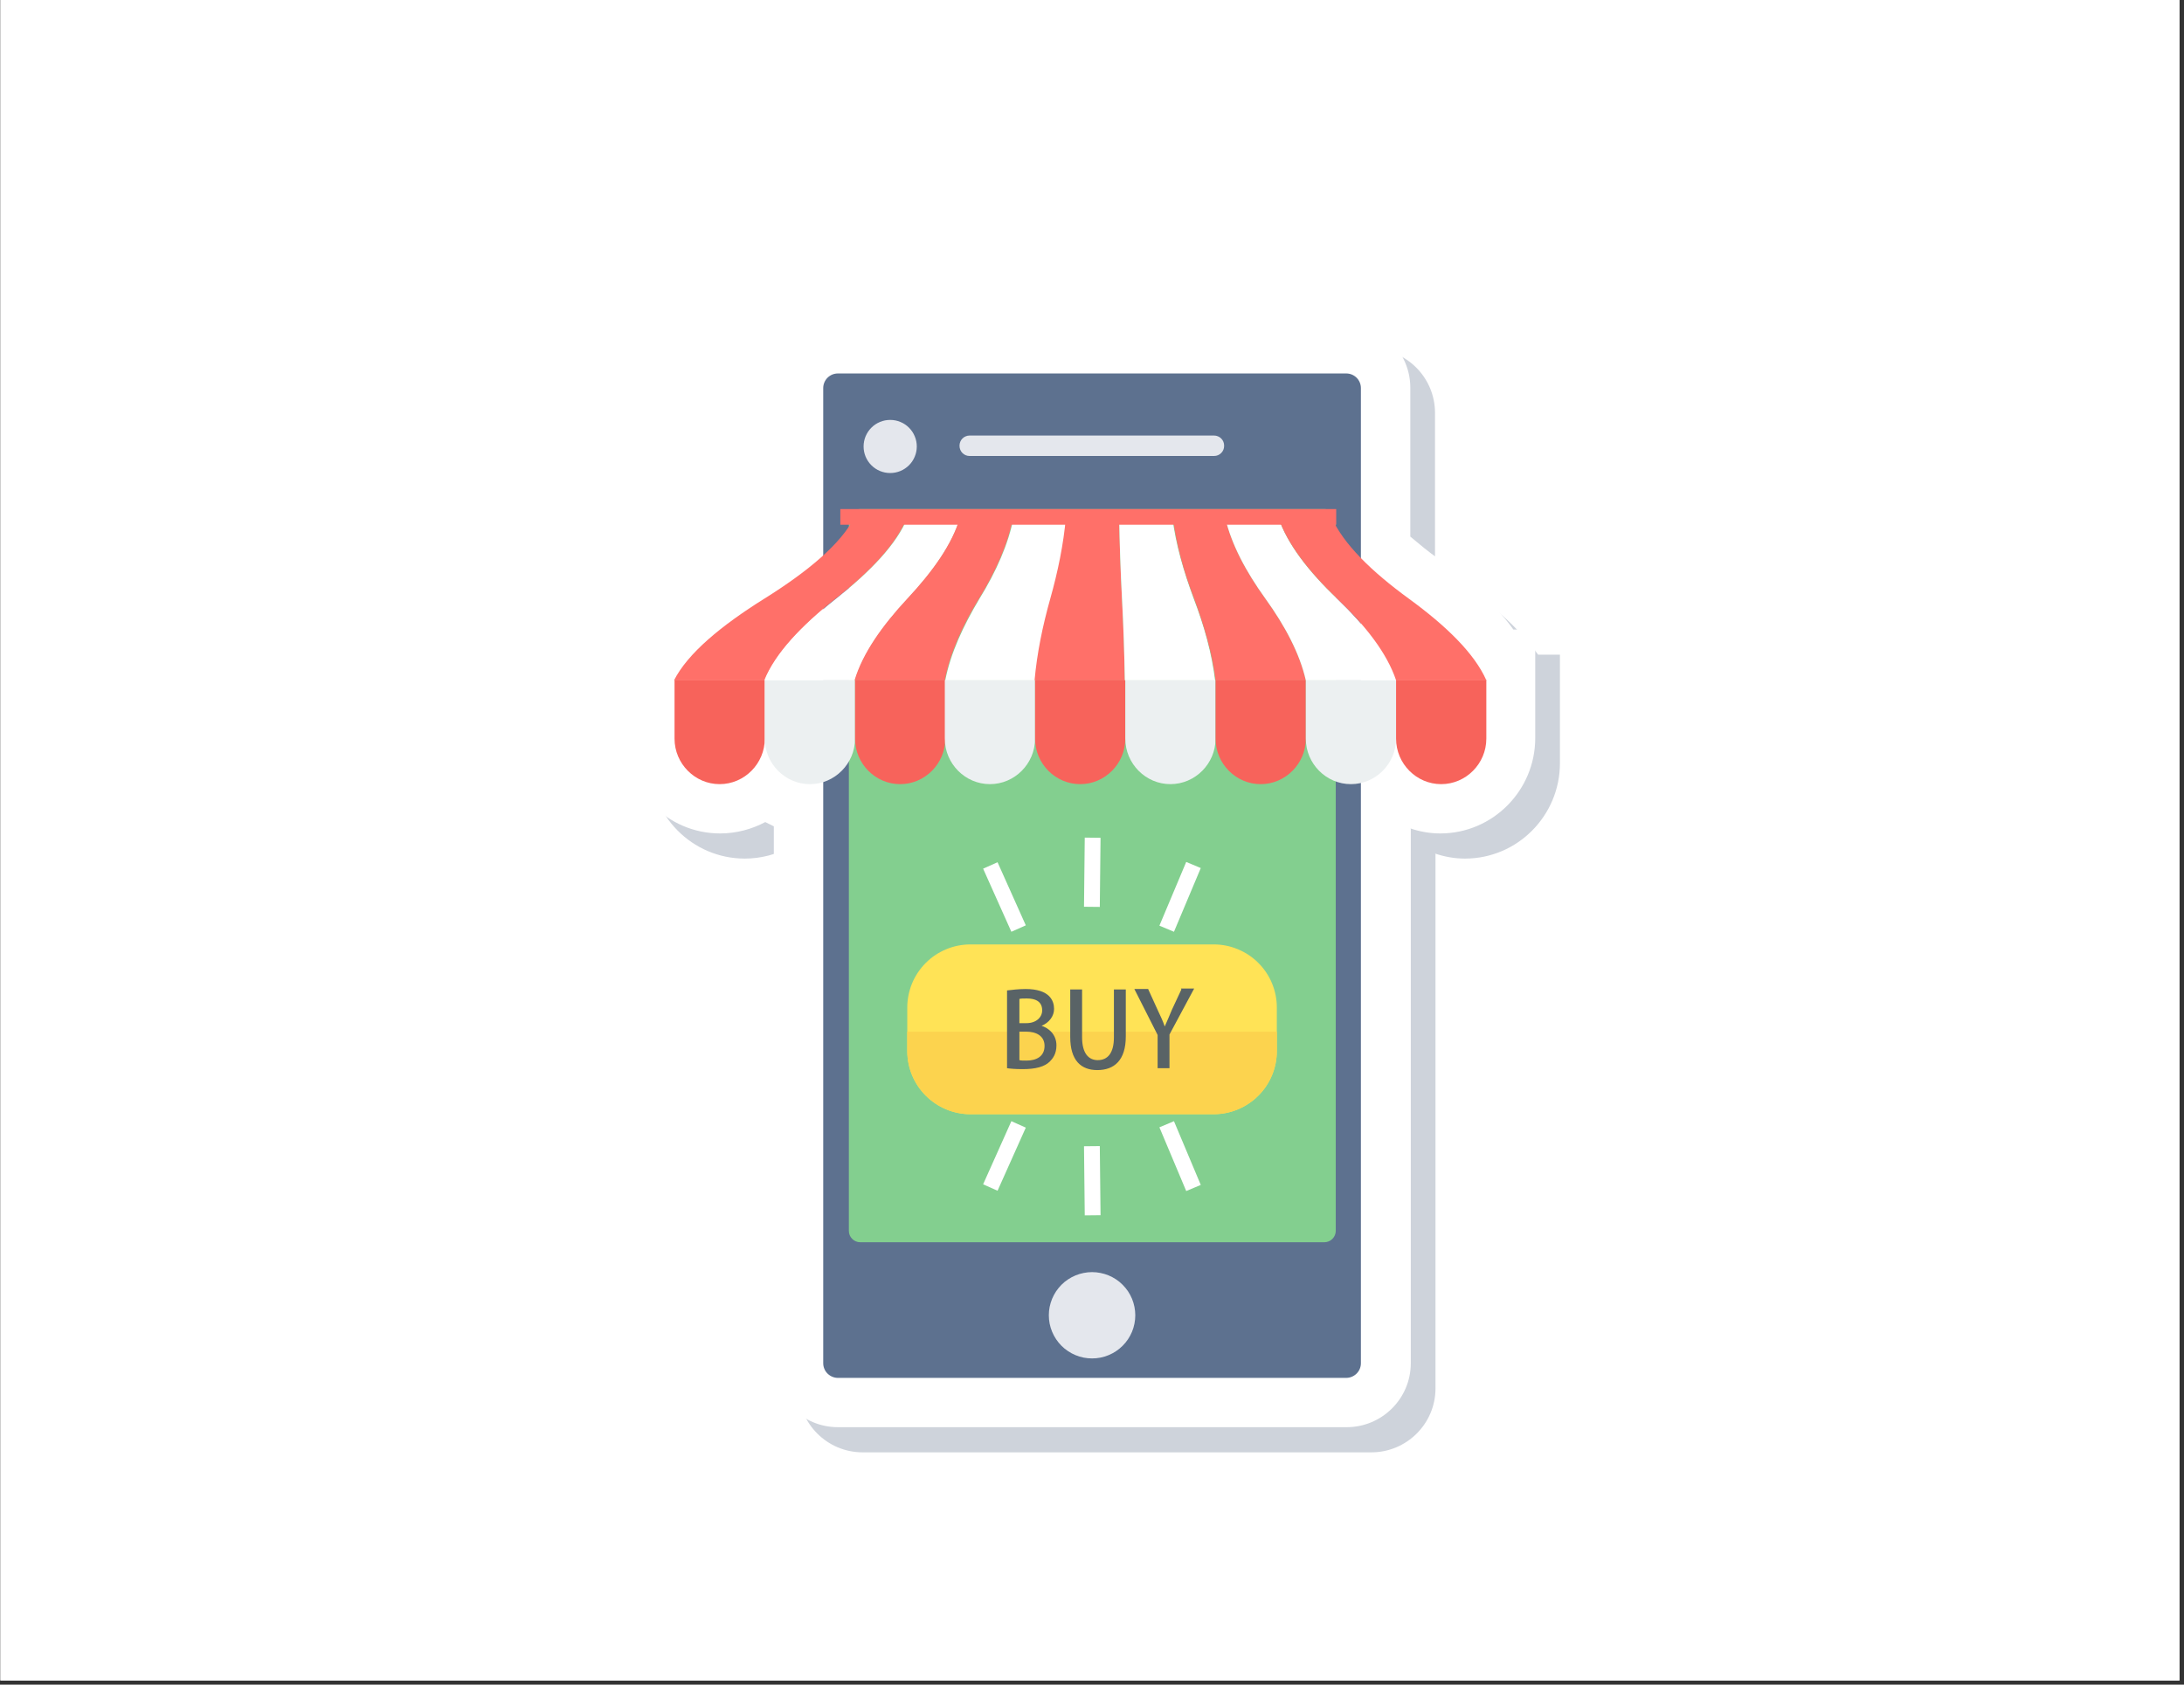 <svg xmlns="http://www.w3.org/2000/svg" xmlns:xlink="http://www.w3.org/1999/xlink" width="350" zoomAndPan="magnify" viewBox="0 0 262.5 202.5" height="270" preserveAspectRatio="xMidYMid meet" version="1.0"><rect x="0" y="0" width="262.5" height="202.5" fill="#333333" stroke="none"/><defs><clipPath id="id1"><path d="M 0.074 0 L 261.926 0 L 261.926 202 L 0.074 202 Z M 0.074 0 " clip-rule="nonzero"/></clipPath><clipPath id="id2"><path d="M 78 41 L 187.531 41 L 187.531 174.578 L 78 174.578 Z M 78 41 " clip-rule="nonzero"/></clipPath><clipPath id="id3"><path d="M 75.098 38.902 L 185 38.902 L 185 172 L 75.098 172 Z M 75.098 38.902 " clip-rule="nonzero"/></clipPath></defs><g clip-path="url(#id1)"><path fill="rgb(100%, 100%, 100%)" d="M 0.074 0 L 262.426 0 L 262.426 209.133 L 0.074 209.133 Z M 0.074 0 " fill-opacity="1" fill-rule="nonzero"/><path fill="rgb(100%, 100%, 100%)" d="M 0.074 0 L 262.426 0 L 262.426 202.387 L 0.074 202.387 Z M 0.074 0 " fill-opacity="1" fill-rule="nonzero"/><path fill="rgb(100%, 100%, 100%)" d="M 0.074 0 L 262.426 0 L 262.426 202.387 L 0.074 202.387 Z M 0.074 0 " fill-opacity="1" fill-rule="nonzero"/><path fill="rgb(100%, 100%, 100%)" d="M 0.074 0 L 262.426 0 L 262.426 202.387 L 0.074 202.387 Z M 0.074 0 " fill-opacity="1" fill-rule="nonzero"/></g><g clip-path="url(#id2)"><path fill="rgb(80.779%, 82.75%, 85.88%)" d="M 172.535 102.637 L 172.535 166.883 C 172.535 171.156 169.051 174.578 164.828 174.578 L 103.684 174.578 C 99.398 174.578 95.977 171.098 95.977 166.883 L 95.977 102.352 C 95.633 102.18 95.289 102.008 94.945 101.836 C 93.348 102.691 91.465 103.207 89.523 103.207 C 83.188 103.207 78.105 98.02 78.105 91.746 L 78.105 78.691 L 80.961 78.691 C 83.871 75.16 88.039 72.195 91.691 69.914 C 93.121 69.004 94.547 68.035 95.918 67.008 L 95.918 49.621 C 95.918 45.344 99.398 41.926 103.625 41.926 L 164.77 41.926 C 169.051 41.926 172.477 45.402 172.477 49.621 L 172.477 67.52 C 173.562 68.434 174.648 69.344 175.789 70.141 C 178.984 72.48 182.469 75.328 184.867 78.691 L 187.492 78.691 L 187.492 91.746 C 187.492 98.02 182.41 103.207 176.074 103.207 C 174.82 103.207 173.562 102.977 172.422 102.578 Z M 172.535 102.637 " fill-opacity="1" fill-rule="evenodd"/></g><g clip-path="url(#id3)"><path fill="rgb(100%, 100%, 100%)" d="M 169.566 99.613 L 169.566 163.859 C 169.566 168.137 166.082 171.555 161.859 171.555 L 100.715 171.555 C 96.43 171.555 93.008 168.078 93.008 163.859 L 93.008 99.328 C 92.664 99.16 92.32 98.988 91.977 98.816 C 90.379 99.672 88.496 100.184 86.555 100.184 C 80.219 100.184 75.137 94.996 75.137 88.727 L 75.137 75.672 L 77.992 75.672 C 80.902 72.137 85.07 69.172 88.723 66.895 C 90.152 65.98 91.578 65.012 92.949 63.984 L 92.949 46.598 C 92.949 42.324 96.43 38.902 100.656 38.902 L 161.801 38.902 C 166.082 38.902 169.508 42.379 169.508 46.598 L 169.508 64.5 C 170.594 65.41 171.68 66.324 172.82 67.121 C 176.016 69.457 179.5 72.309 181.898 75.672 L 184.523 75.672 L 184.523 88.727 C 184.523 94.996 179.441 100.184 173.105 100.184 C 171.852 100.184 170.594 99.957 169.453 99.559 Z M 169.566 99.613 " fill-opacity="1" fill-rule="evenodd"/></g><path fill="rgb(36.469%, 44.31%, 56.079%)" d="M 100.715 44.891 L 161.801 44.891 C 162.035 44.891 162.262 44.934 162.48 45.023 C 162.695 45.113 162.887 45.242 163.055 45.406 C 163.219 45.57 163.348 45.762 163.438 45.98 C 163.527 46.195 163.57 46.422 163.57 46.656 L 163.57 163.859 C 163.57 164.094 163.527 164.32 163.438 164.535 C 163.348 164.754 163.219 164.945 163.055 165.109 C 162.887 165.273 162.695 165.402 162.48 165.492 C 162.262 165.582 162.035 165.629 161.801 165.629 L 100.715 165.629 C 100.48 165.629 100.254 165.582 100.035 165.492 C 99.82 165.402 99.629 165.273 99.461 165.109 C 99.297 164.945 99.168 164.754 99.078 164.535 C 98.988 164.32 98.945 164.094 98.945 163.859 L 98.945 46.656 C 98.945 46.422 98.988 46.195 99.078 45.98 C 99.168 45.762 99.297 45.57 99.461 45.406 C 99.629 45.242 99.82 45.113 100.035 45.023 C 100.254 44.934 100.48 44.891 100.715 44.891 Z M 100.715 44.891 " fill-opacity="1" fill-rule="evenodd"/><path fill="rgb(51.369%, 81.18%, 56.079%)" d="M 103.398 61.191 L 159.176 61.191 C 159.355 61.191 159.531 61.227 159.699 61.297 C 159.867 61.367 160.016 61.465 160.145 61.594 C 160.273 61.723 160.371 61.871 160.441 62.039 C 160.512 62.203 160.547 62.379 160.547 62.562 L 160.547 147.957 C 160.547 148.137 160.512 148.312 160.441 148.48 C 160.371 148.645 160.273 148.793 160.145 148.922 C 160.016 149.051 159.867 149.148 159.699 149.219 C 159.531 149.289 159.355 149.324 159.176 149.324 L 103.398 149.324 C 103.215 149.324 103.039 149.289 102.871 149.219 C 102.703 149.148 102.555 149.051 102.43 148.922 C 102.301 148.793 102.199 148.645 102.129 148.48 C 102.062 148.312 102.027 148.137 102.027 147.957 L 102.027 62.562 C 102.027 62.379 102.062 62.203 102.129 62.039 C 102.199 61.871 102.301 61.723 102.43 61.594 C 102.555 61.465 102.703 61.367 102.871 61.297 C 103.039 61.227 103.215 61.191 103.398 61.191 Z M 103.398 61.191 " fill-opacity="1" fill-rule="evenodd"/><path fill="rgb(89.409%, 90.59%, 92.94%)" d="M 116.527 52.355 L 145.93 52.355 C 146.09 52.355 146.242 52.387 146.391 52.449 C 146.535 52.508 146.664 52.594 146.777 52.707 C 146.891 52.82 146.977 52.949 147.039 53.094 C 147.098 53.242 147.129 53.395 147.129 53.555 L 147.129 53.609 C 147.129 53.77 147.098 53.922 147.039 54.07 C 146.977 54.215 146.891 54.344 146.777 54.457 C 146.664 54.57 146.535 54.656 146.391 54.719 C 146.242 54.777 146.09 54.809 145.93 54.809 L 116.527 54.809 C 116.367 54.809 116.215 54.777 116.07 54.719 C 115.922 54.656 115.793 54.57 115.68 54.457 C 115.566 54.344 115.48 54.215 115.422 54.07 C 115.359 53.922 115.328 53.77 115.328 53.609 L 115.328 53.555 C 115.328 53.395 115.359 53.242 115.422 53.094 C 115.48 52.949 115.566 52.82 115.68 52.707 C 115.793 52.594 115.922 52.508 116.07 52.449 C 116.215 52.387 116.367 52.355 116.527 52.355 Z M 116.527 52.355 " fill-opacity="1" fill-rule="evenodd"/><path fill="rgb(89.409%, 90.59%, 92.94%)" d="M 136.453 158.102 C 136.453 158.441 136.418 158.781 136.352 159.113 C 136.285 159.449 136.188 159.773 136.059 160.086 C 135.926 160.402 135.766 160.699 135.578 160.984 C 135.387 161.266 135.172 161.531 134.93 161.77 C 134.691 162.012 134.426 162.227 134.145 162.414 C 133.859 162.605 133.562 162.766 133.246 162.895 C 132.93 163.023 132.605 163.125 132.27 163.191 C 131.938 163.258 131.598 163.289 131.258 163.289 C 130.918 163.289 130.578 163.258 130.242 163.191 C 129.91 163.125 129.586 163.023 129.27 162.895 C 128.953 162.766 128.656 162.605 128.371 162.414 C 128.086 162.227 127.824 162.012 127.582 161.77 C 127.344 161.531 127.129 161.266 126.938 160.984 C 126.75 160.699 126.59 160.402 126.457 160.086 C 126.328 159.773 126.23 159.449 126.16 159.113 C 126.094 158.781 126.062 158.441 126.062 158.102 C 126.062 157.762 126.094 157.426 126.16 157.09 C 126.23 156.758 126.328 156.434 126.457 156.117 C 126.59 155.801 126.75 155.504 126.938 155.219 C 127.129 154.938 127.344 154.676 127.582 154.434 C 127.824 154.191 128.086 153.977 128.371 153.789 C 128.656 153.602 128.953 153.441 129.27 153.309 C 129.586 153.18 129.91 153.082 130.242 153.016 C 130.578 152.949 130.918 152.914 131.258 152.914 C 131.598 152.914 131.938 152.949 132.27 153.016 C 132.605 153.082 132.93 153.18 133.246 153.309 C 133.562 153.441 133.859 153.602 134.145 153.789 C 134.426 153.977 134.691 154.191 134.93 154.434 C 135.172 154.676 135.387 154.938 135.578 155.219 C 135.766 155.504 135.926 155.801 136.059 156.117 C 136.188 156.434 136.285 156.758 136.352 157.09 C 136.418 157.426 136.453 157.762 136.453 158.102 Z M 136.453 158.102 " fill-opacity="1" fill-rule="nonzero"/><path fill="rgb(89.409%, 90.59%, 92.94%)" d="M 110.191 53.668 C 110.191 54.09 110.109 54.5 109.945 54.891 C 109.785 55.281 109.555 55.625 109.254 55.926 C 108.953 56.223 108.609 56.457 108.219 56.617 C 107.824 56.777 107.418 56.859 106.992 56.859 C 106.57 56.859 106.16 56.777 105.77 56.617 C 105.379 56.457 105.031 56.223 104.734 55.926 C 104.434 55.625 104.203 55.281 104.039 54.891 C 103.879 54.5 103.797 54.09 103.797 53.668 C 103.797 53.246 103.879 52.836 104.039 52.445 C 104.203 52.055 104.434 51.711 104.734 51.41 C 105.031 51.109 105.379 50.879 105.77 50.719 C 106.16 50.555 106.57 50.477 106.992 50.477 C 107.418 50.477 107.824 50.555 108.219 50.719 C 108.609 50.879 108.953 51.109 109.254 51.41 C 109.555 51.711 109.785 52.055 109.945 52.445 C 110.109 52.836 110.191 53.246 110.191 53.668 Z M 110.191 53.668 " fill-opacity="1" fill-rule="nonzero"/><path fill="rgb(96.86%, 38.82%, 35.689%)" d="M 81.074 81.715 L 91.922 81.715 L 91.922 88.785 C 91.922 91.805 89.465 94.258 86.496 94.258 C 83.527 94.258 81.074 91.805 81.074 88.785 Z M 81.074 81.715 " fill-opacity="1" fill-rule="evenodd"/><path fill="rgb(92.549%, 94.119%, 94.51%)" d="M 91.922 81.715 L 102.77 81.715 L 102.77 88.785 C 102.77 91.805 100.312 94.258 97.344 94.258 C 94.375 94.258 91.922 91.805 91.922 88.785 Z M 91.922 81.715 " fill-opacity="1" fill-rule="evenodd"/><path fill="rgb(96.86%, 38.82%, 35.689%)" d="M 102.77 81.715 L 113.617 81.715 L 113.617 88.785 C 113.617 91.805 111.16 94.258 108.191 94.258 C 105.223 94.258 102.77 91.805 102.77 88.785 Z M 102.77 81.715 " fill-opacity="1" fill-rule="evenodd"/><path fill="rgb(92.549%, 94.119%, 94.51%)" d="M 113.559 81.715 L 124.406 81.715 L 124.406 88.785 C 124.406 91.805 121.953 94.258 118.984 94.258 C 116.016 94.258 113.559 91.805 113.559 88.785 Z M 113.559 81.715 " fill-opacity="1" fill-rule="evenodd"/><path fill="rgb(96.86%, 38.82%, 35.689%)" d="M 124.406 81.715 L 135.254 81.715 L 135.254 88.785 C 135.254 91.805 132.801 94.258 129.832 94.258 C 126.863 94.258 124.406 91.805 124.406 88.785 Z M 124.406 81.715 " fill-opacity="1" fill-rule="evenodd"/><path fill="rgb(92.549%, 94.119%, 94.51%)" d="M 135.254 81.715 L 146.102 81.715 L 146.102 88.785 C 146.102 91.805 143.645 94.258 140.676 94.258 C 137.707 94.258 135.254 91.805 135.254 88.785 Z M 135.254 81.715 " fill-opacity="1" fill-rule="evenodd"/><path fill="rgb(96.86%, 38.82%, 35.689%)" d="M 146.102 81.715 L 156.949 81.715 L 156.949 88.785 C 156.949 91.805 154.492 94.258 151.523 94.258 C 148.555 94.258 146.102 91.805 146.102 88.785 Z M 146.102 81.715 " fill-opacity="1" fill-rule="evenodd"/><path fill="rgb(92.549%, 94.119%, 94.51%)" d="M 156.949 81.715 L 167.797 81.715 L 167.797 88.785 C 167.797 91.805 165.34 94.258 162.371 94.258 C 159.402 94.258 156.949 91.805 156.949 88.785 Z M 156.949 81.715 " fill-opacity="1" fill-rule="evenodd"/><path fill="rgb(96.86%, 38.82%, 35.689%)" d="M 167.797 81.715 L 178.645 81.715 L 178.645 88.785 C 178.645 91.805 176.188 94.258 173.219 94.258 C 170.25 94.258 167.797 91.805 167.797 88.785 Z M 167.797 81.715 " fill-opacity="1" fill-rule="evenodd"/><path fill="rgb(100%, 43.919%, 41.179%)" d="M 102.711 62.16 C 104.824 62.16 106.938 62.16 109.047 62.16 C 107.734 65.41 104.594 68.719 100.43 71.965 C 96.316 75.215 93.176 78.523 91.863 81.773 C 88.266 81.773 84.613 81.773 81.016 81.773 C 82.672 78.523 86.668 75.215 91.863 71.965 C 97.059 68.719 101.055 65.41 102.711 62.16 Z M 102.711 62.16 " fill-opacity="1" fill-rule="evenodd"/><path fill="rgb(100%, 100%, 100%)" d="M 109.105 62.16 C 111.219 62.16 113.332 62.16 115.441 62.16 C 114.473 65.41 112.133 68.719 109.105 71.965 C 106.078 75.215 103.738 78.523 102.77 81.773 C 99.172 81.773 95.52 81.773 91.922 81.773 C 93.234 78.523 96.375 75.215 100.484 71.965 C 104.594 68.719 107.793 65.41 109.105 62.16 Z M 109.105 62.16 " fill-opacity="1" fill-rule="evenodd"/><path fill="rgb(100%, 43.919%, 41.179%)" d="M 115.441 62.16 C 117.555 62.16 119.668 62.16 121.781 62.16 C 121.152 65.41 119.668 68.719 117.668 71.965 C 115.672 75.215 114.188 78.523 113.559 81.773 C 109.961 81.773 106.309 81.773 102.711 81.773 C 103.684 78.523 106.023 75.215 109.047 71.965 C 112.074 68.719 114.473 65.41 115.387 62.16 Z M 115.441 62.16 " fill-opacity="1" fill-rule="evenodd"/><path fill="rgb(100%, 100%, 100%)" d="M 121.836 62.16 C 123.949 62.16 126.062 62.16 128.23 62.16 C 127.945 65.41 127.262 68.719 126.348 71.965 C 125.434 75.215 124.75 78.523 124.465 81.773 C 120.867 81.773 117.215 81.773 113.617 81.773 C 114.246 78.523 115.785 75.215 117.727 71.965 C 119.727 68.719 121.211 65.41 121.836 62.16 Z M 121.836 62.16 " fill-opacity="1" fill-rule="evenodd"/><path fill="rgb(100%, 43.919%, 41.179%)" d="M 128.176 62.16 C 130.285 62.16 132.398 62.16 134.512 62.16 C 134.57 65.41 134.684 68.719 134.855 71.965 C 135.027 75.215 135.141 78.523 135.195 81.773 C 131.602 81.773 127.945 81.773 124.348 81.773 C 124.637 78.523 125.32 75.215 126.234 71.965 C 127.148 68.719 127.832 65.41 128.117 62.16 Z M 128.176 62.16 " fill-opacity="1" fill-rule="evenodd"/><path fill="rgb(100%, 100%, 100%)" d="M 134.57 62.16 C 136.68 62.16 138.793 62.16 140.906 62.16 C 141.305 65.41 142.277 68.719 143.477 71.965 C 144.73 75.215 145.645 78.523 146.043 81.773 C 142.449 81.773 138.793 81.773 135.195 81.773 C 135.141 78.523 135.027 75.215 134.855 71.965 C 134.684 68.719 134.57 65.41 134.512 62.16 Z M 134.57 62.16 " fill-opacity="1" fill-rule="evenodd"/><path fill="rgb(100%, 43.919%, 41.179%)" d="M 140.906 62.16 C 143.02 62.16 145.129 62.16 147.242 62.16 C 147.984 65.41 149.754 68.719 152.098 71.965 C 154.438 75.215 156.207 78.523 156.949 81.773 C 153.352 81.773 149.699 81.773 146.102 81.773 C 145.703 78.523 144.73 75.215 143.531 71.965 C 142.277 68.719 141.363 65.41 140.965 62.16 Z M 140.906 62.16 " fill-opacity="1" fill-rule="evenodd"/><path fill="rgb(100%, 100%, 100%)" d="M 147.242 62.16 C 149.355 62.16 151.469 62.16 153.637 62.16 C 154.723 65.41 157.293 68.719 160.719 71.965 C 164.086 75.215 166.711 78.523 167.797 81.773 C 164.199 81.773 160.547 81.773 156.949 81.773 C 156.207 78.523 154.438 75.215 152.098 71.965 C 149.754 68.719 147.984 65.41 147.242 62.16 Z M 147.242 62.16 " fill-opacity="1" fill-rule="evenodd"/><path fill="rgb(100%, 43.919%, 41.179%)" d="M 153.637 62.16 C 155.75 62.16 157.863 62.16 160.031 62.16 C 161.461 65.41 164.883 68.719 169.336 71.965 C 173.789 75.215 177.215 78.523 178.645 81.773 C 175.047 81.773 171.395 81.773 167.797 81.773 C 166.711 78.523 164.141 75.215 160.719 71.965 C 157.348 68.719 154.723 65.41 153.637 62.16 Z M 153.637 62.16 " fill-opacity="1" fill-rule="evenodd"/><path fill="rgb(100%, 43.919%, 41.179%)" d="M 101 61.191 L 160.602 61.191 L 160.602 63.074 L 101 63.074 Z M 101 61.191 " fill-opacity="1" fill-rule="evenodd"/><path fill="rgb(100%, 89.02%, 33.73%)" d="M 116.641 113.523 L 145.871 113.523 C 146.371 113.523 146.867 113.574 147.355 113.668 C 147.844 113.766 148.316 113.91 148.777 114.102 C 149.238 114.293 149.676 114.523 150.09 114.801 C 150.508 115.078 150.891 115.391 151.242 115.746 C 151.594 116.098 151.91 116.48 152.188 116.895 C 152.465 117.309 152.699 117.746 152.887 118.203 C 153.078 118.664 153.223 119.137 153.32 119.625 C 153.418 120.113 153.465 120.609 153.465 121.105 L 153.465 126.352 C 153.465 126.848 153.418 127.34 153.32 127.828 C 153.223 128.316 153.078 128.793 152.887 129.25 C 152.699 129.711 152.465 130.148 152.188 130.562 C 151.91 130.977 151.594 131.359 151.242 131.711 C 150.891 132.062 150.508 132.379 150.09 132.652 C 149.676 132.93 149.238 133.164 148.777 133.355 C 148.316 133.547 147.844 133.688 147.355 133.785 C 146.867 133.883 146.371 133.934 145.871 133.934 L 116.641 133.934 C 116.145 133.934 115.648 133.883 115.16 133.785 C 114.672 133.688 114.195 133.547 113.734 133.355 C 113.277 133.164 112.84 132.93 112.422 132.652 C 112.008 132.379 111.625 132.062 111.273 131.711 C 110.922 131.359 110.605 130.977 110.328 130.562 C 110.051 130.148 109.816 129.711 109.625 129.25 C 109.438 128.793 109.293 128.316 109.195 127.828 C 109.098 127.34 109.047 126.848 109.047 126.352 L 109.047 121.105 C 109.047 120.609 109.098 120.113 109.195 119.625 C 109.293 119.137 109.438 118.664 109.625 118.203 C 109.816 117.746 110.051 117.309 110.328 116.895 C 110.605 116.48 110.922 116.098 111.273 115.746 C 111.625 115.391 112.008 115.078 112.422 114.801 C 112.84 114.523 113.277 114.293 113.734 114.102 C 114.195 113.91 114.672 113.766 115.16 113.668 C 115.648 113.574 116.145 113.523 116.641 113.523 Z M 116.641 113.523 " fill-opacity="1" fill-rule="evenodd"/><path fill="rgb(98.819%, 82.75%, 30.589%)" d="M 153.465 124.012 L 153.465 126.352 C 153.465 130.512 150.039 133.934 145.871 133.934 L 116.641 133.934 C 112.473 133.934 109.047 130.512 109.047 126.352 L 109.047 124.012 Z M 153.465 124.012 " fill-opacity="1" fill-rule="evenodd"/><path fill="rgb(34.9%, 38.82%, 39.999%)" d="M 125.148 123.328 C 126.121 122.93 126.691 122.133 126.691 121.277 C 126.691 120.309 126.176 118.883 123.266 118.883 C 122.41 118.883 121.551 118.996 121.039 119.055 L 121.039 128.402 C 121.438 128.461 122.066 128.516 122.922 128.516 C 124.465 128.516 125.547 128.23 126.176 127.605 C 126.52 127.262 126.977 126.691 126.977 125.664 C 126.977 124.355 126.062 123.559 125.09 123.273 L 125.09 123.215 Z M 122.523 122.93 L 122.523 120.078 C 122.695 120.023 122.98 120.023 123.438 120.023 C 124.348 120.023 125.262 120.309 125.262 121.449 C 125.262 122.301 124.52 122.988 123.379 122.988 L 122.523 122.988 Z M 122.523 124.012 L 123.379 124.012 C 124.465 124.012 125.547 124.469 125.547 125.723 C 125.547 126.977 124.578 127.488 123.379 127.488 C 122.98 127.488 122.695 127.488 122.523 127.434 Z M 135.312 118.938 L 133.883 118.938 L 133.883 124.695 C 133.883 126.578 133.141 127.434 131.941 127.434 C 130.859 127.434 130.059 126.637 130.059 124.695 L 130.059 118.938 L 128.633 118.938 L 128.633 124.641 C 128.633 127.488 129.945 128.629 131.887 128.629 C 133.941 128.629 135.312 127.434 135.312 124.582 Z M 141.992 118.938 L 140.848 121.391 C 140.562 122.074 140.277 122.758 139.992 123.387 C 139.766 122.703 139.48 122.133 139.137 121.391 L 137.996 118.883 L 136.34 118.883 L 139.137 124.41 L 139.137 128.402 L 140.562 128.402 L 140.562 124.355 L 143.531 118.824 L 141.934 118.824 Z M 141.992 118.938 " fill-opacity="1" fill-rule="nonzero"/><path fill="rgb(100%, 100%, 100%)" d="M 118.164 104.418 L 119.898 103.645 L 123.293 111.23 L 121.559 112.004 Z M 118.164 104.418 " fill-opacity="1" fill-rule="evenodd"/><path fill="rgb(100%, 100%, 100%)" d="M 130.379 100.684 L 132.277 100.707 L 132.188 109.016 L 130.289 108.996 Z M 130.379 100.684 " fill-opacity="1" fill-rule="evenodd"/><path fill="rgb(100%, 100%, 100%)" d="M 142.574 103.609 L 144.324 104.344 L 141.102 112.004 L 139.352 111.27 Z M 142.574 103.609 " fill-opacity="1" fill-rule="evenodd"/><path fill="rgb(100%, 100%, 100%)" d="M 118.164 142.359 L 119.898 143.133 L 123.293 135.547 L 121.559 134.773 Z M 118.164 142.359 " fill-opacity="1" fill-rule="evenodd"/><path fill="rgb(100%, 100%, 100%)" d="M 130.379 146.094 L 132.277 146.074 L 132.188 137.766 L 130.289 137.785 Z M 130.379 146.094 " fill-opacity="1" fill-rule="evenodd"/><path fill="rgb(100%, 100%, 100%)" d="M 142.574 143.168 L 144.324 142.434 L 141.102 134.773 L 139.352 135.508 Z M 142.574 143.168 " fill-opacity="1" fill-rule="evenodd"/></svg>
